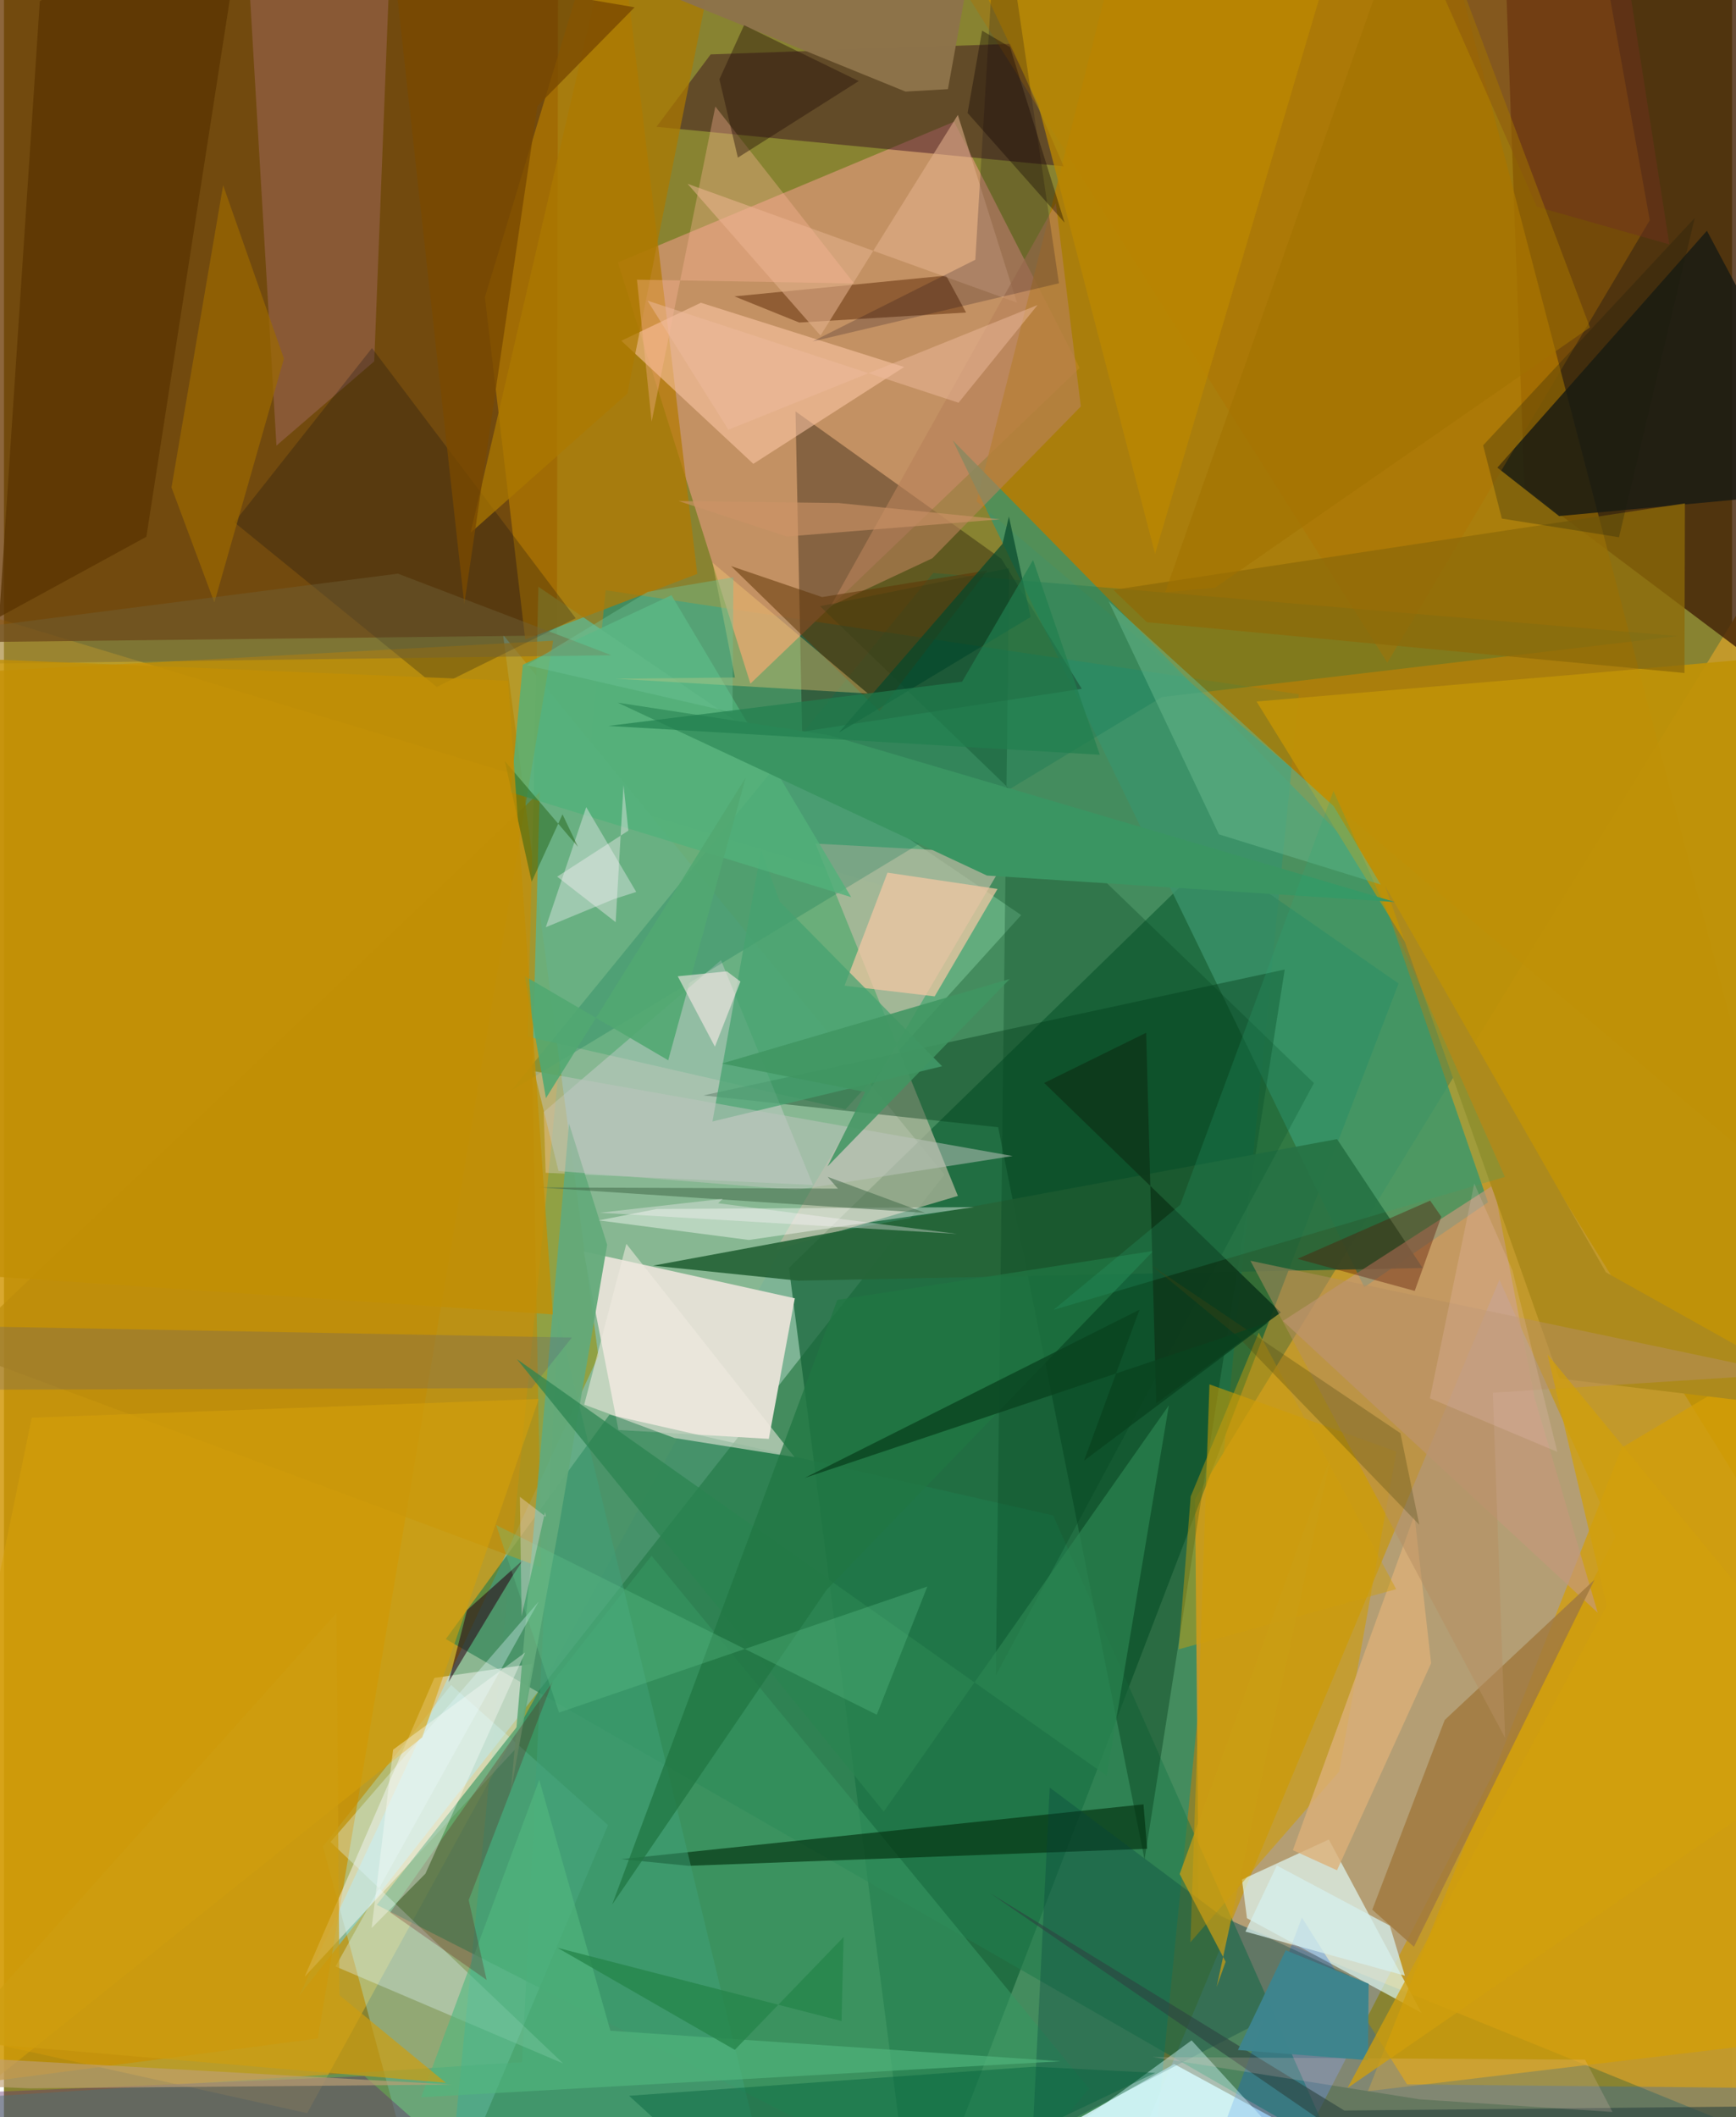 <svg xmlns="http://www.w3.org/2000/svg" width="228" height="278" viewBox="0 0 836 1024"><path fill="#888331" d="M0 0h836v1024H0z"/><path fill="#209278" fill-opacity=".647" d="M554.704 1060.346L212.7 1086l78.376-800.543 335.353 50.297z"/><path fill="#ffc01f" fill-opacity=".408" d="M146.693 1022.055L465.61 440.666-62 281.374v694.482z"/><path fill="#c2992b" fill-opacity=".988" d="M851.077 276.313l28.636 768.959L577.996 922.77l-1.75-197.723z"/><path fill="#86b99c" fill-opacity=".89" d="M454.979 568.152L142.8 965.303l144.762-309.34-46.112-348.955z"/><path fill="#6c3a04" fill-opacity=".776" d="M-62 311.136l329.51-3.831.627-366.115L-62 7.713z"/><path fill="#146338" fill-opacity=".725" d="M440.648 1086l234.01-610.299-89.677-62.361-205.21 199.882z"/><path fill="#442307" fill-opacity=".816" d="M724.692-62l10.886 297.938L889.315 351.57 898 4.887z"/><path fill="#cd946b" fill-opacity=".859" d="M361.113 330.652l159.3-152.673-60.767-119.106-162.64 68.054z"/><path fill="#9aa9f7" fill-opacity=".357" d="M723.444 618.96l56.184 124.308-176.903 342.357-74.328.375z"/><path fill="#b47d00" fill-opacity=".761" d="M470.552 242.495L854.57 567.606 704.323-7.29 547.841-62z"/><path fill="#3b936b" fill-opacity=".788" d="M662.039 419.64l55.911 161.883-59.876 41.021-199.087-409.582z"/><path fill="#e2e0d4" d="M280.487 605.3l102.102 22.642-12.58 67.987-72.73-4.298z"/><path fill="#a7f7ff" fill-opacity=".325" d="M292.256 882.732L206.582 1086l-52.287-192.915 62.036-78.112z"/><path fill="#66af80" fill-opacity=".906" d="M253.42 501.392l5.129-217.597 233.564 158.8-85.002 93.92z"/><path fill="#130900" fill-opacity=".341" d="M386.132 353.901l-3.207-154.936 99.609 71.32 38.868 62.863z"/><path fill="#ca9000" fill-opacity=".71" d="M151.824 985.925l113.848-676.04L-62 327.63v686.311z"/><path fill="#217b4c" fill-opacity=".592" d="M292.92 684.24l214.666 48.726 135.956 306.816-429.791-247.018z"/><path fill="#b47900" fill-opacity=".718" d="M294.951-62L232.68 143.755l19.513 165.558 83.2-31.723z"/><path fill="#d0f1f3" fill-opacity=".918" d="M637.083 1036.922L708.76 1086l-226.945-39.72 84.297-47.978z"/><path fill="#1a1b14" fill-opacity=".835" d="M890.481 236.77l-138.136 12.838-29.878-23.43L823.846 111.62z"/><path fill="#b9baa1" fill-opacity=".714" d="M373.268 604.653l88.22-26.223-68.927-170.394 93.616 5.013z"/><path fill="#e3fffd" fill-opacity=".647" d="M640.941 889.706l44.827 83.827-84.429-45.747-2.443-18.728z"/><path fill="#bf9207" fill-opacity=".941" d="M759.127 326.349L898 314.073l-39.836 433.354L605.97 339.305z"/><path fill="#023915" fill-opacity=".384" d="M551.784 899.373l67.818-430.451-281.273 60.89 142.64 15.39z"/><path fill="#33061e" fill-opacity=".443" d="M487.031 21.203l25.61 59.247L315.66 61.333l26.234-35.024z"/><path fill="#fdf8f4" fill-opacity=".478" d="M255.494 804.759l-47.259 6.79-62.782 144.546 103.14-111.398z"/><path fill="#d49f08" fill-opacity=".745" d="M841.794 989.7l44.677-351.428-103.846 61.914-122.775 311.247z"/><path fill="#359660" fill-opacity=".624" d="M180.365 921.316l294.018 149.628 50.548-60.8-211.638-257.67z"/><path fill="#256438" fill-opacity=".918" d="M644.918 550.945l-330.909 61.203 70.243 7.272 302.066-6.146z"/><path fill="#a96f6c" fill-opacity=".416" d="M116.666-41.71L186.22-5.79l-7.09 180.554-47.307 40.762z"/><path fill="#fec9a9" fill-opacity=".553" d="M362.519 224.341l-63.855-59.523 38.478-18.388 98.325 31.08z"/><path fill="#c5987a" fill-opacity=".682" d="M771.037 780.03L618.723 638.9l101.98-65.821 19.692 102.75z"/><path fill="#ffe2fc" fill-opacity=".271" d="M261.102 537.858l85.772-73.455 44.514 108.71-129.348-5.878z"/><path fill="#d09e00" fill-opacity=".561" d="M673.628 702.066l-90.444-32.495-9.215 269.818 71.953-82.527z"/><path fill="#0059e5" fill-opacity=".259" d="M627.896 927.448L568.667 1086l327.223-75.643-217.113-2.228z"/><path fill="#022f0f" fill-opacity=".639" d="M298.652 899.211l252.615-26.516 1.788 21.496-221.968 8.236z"/><path fill="#007250" fill-opacity=".243" d="M809.83 307.649l-249.656 29.497-314.816 190.34L449.574 277.13z"/><path fill="#3fa179" fill-opacity=".478" d="M250.705 997.375l17.331-359.976L376.826 1086l-432.5-68.872z"/><path fill="#b07000" fill-opacity=".376" d="M766.477-59.671l29.716 166.2-126.948 214.015L456.839-16.925z"/><path fill="#5a3400" fill-opacity=".741" d="M118.858-62l-49.97 321.617-71.18 38.835L17.348.622z"/><path fill="#000615" fill-opacity=".231" d="M178.035 168.344l98.551 130.687-67.223 33.206-97.917-79.611z"/><path fill="#a0793f" fill-opacity=".835" d="M697 831.893l-35.036 91.75 20.145 17.952 87.35-177.538z"/><path fill="#bc8c0b" fill-opacity=".671" d="M255.579 517.369l4.345 240.759-283.16-105.351 282.421-269.68z"/><path fill="#612e0a" fill-opacity=".525" d="M465.44 151.156l-9.68-17.866-102.34 10.066L384.73 156z"/><path fill="#e2b18d" fill-opacity=".565" d="M461.463 55.59l-66.427 106.707-64.316-73.386 159.325 57.459z"/><path fill="#b88159" fill-opacity=".62" d="M449.14 270.013l71.82-73.42-12.087-98.298-108.862 194.76z"/><path fill="#63aa7a" fill-opacity=".941" d="M245.245 866.366l28.11-322.954 18.467 58.646-23.464 136.915z"/><path fill="#05423f" fill-opacity=".314" d="M651.083 955.505l-62.03-28.761-83.135-62.139-8.402 170.48z"/><path fill="#8e6a09" fill-opacity=".757" d="M812.99 325.508l.21-82.043-276.498 41.841 16.232 15.632z"/><path fill="#f3c7a4" fill-opacity=".722" d="M450.246 481.911l30.412-51.953-53.227-7.891-20.791 54.678z"/><path fill="#5c5c76" fill-opacity=".267" d="M-9.105 672.155l264.426-.796 19.417-24.426-285.636-5.368z"/><path fill="#00421d" fill-opacity=".282" d="M479.823 810.321l153.896-286.478-238.893-230.641 91.447-18.377z"/><path fill="#e3f9ff" fill-opacity=".337" d="M157.98 890.889l112.543 107.14-110.117-46.91 98.299-176.524z"/><path fill="#fffffc" fill-opacity=".412" d="M360.365 599.73l-72.642-9.473 28.103-5.504 153.466-.927z"/><path fill="#46a370" fill-opacity=".733" d="M342.753 542.415l111.094-26.71-78.54-79.65-9.021-24.915z"/><path fill="#52b17a" fill-opacity=".788" d="M245.162 383.221l164.701 50.703-86.954-146.049-71.894 33.632z"/><path fill="#d5a009" fill-opacity=".569" d="M258.729 676.626l-56.356 163.647L-62 1051.781l75.459-366.076z"/><path fill="#c8ddd3" fill-opacity=".561" d="M295.208 434.811l10.664-3.413-24.185-41.026-19.555 58.096z"/><path fill="#5d3404" fill-opacity=".525" d="M395.771 288.785l79.944-12.888-52.142 68.041-71.803-70.137z"/><path fill="#67b88d" fill-opacity=".506" d="M666.038 427.826l-22.747-37.885-108.874-99.14 53.362 112.744z"/><path fill="#9c6900" fill-opacity=".702" d="M81.05 235.752l20.74 55.673 33.654-117.976-29.412-83.852z"/><path fill="#2a8450" fill-opacity=".714" d="M248.125 657.347l177.493 218.89 137.94-196.51-30.062 179.175z"/><path fill="#fdce78" fill-opacity=".365" d="M353.612 327.68l-57.674.592 122.013 7.152-75.154-63.298z"/><path fill="#bb8801" fill-opacity=".769" d="M654.422-62L455.024-45.069l45.334 95.636 56.517 217.277z"/><path fill="#ad7a00" fill-opacity=".718" d="M297.731-51.666l-71.979 309.33 75.817-67.27L351.878-62z"/><path fill="#ad8a1c" d="M752.499 666.784L898 684.211l-123-68.82-106.89-186.975z"/><path fill="#f1ece1" fill-opacity=".557" d="M324.314 695.505l-43.607-16.135 20.392-77.767 81.377 103.158z"/><path fill="#8d734a" fill-opacity=".996" d="M436.166 44.297L275.244-21.138l193.84-4.282-12.418 68.529z"/><path fill="#0e0018" fill-opacity=".204" d="M469.922 125.623L481.11-62l29.26 199.024-119.155 28.106z"/><path fill="#633470" fill-opacity=".435" d="M139.286 1078.795l-198.783-64.736 233.91-9.92 26.015 23.017z"/><path fill="#dcb078" fill-opacity=".784" d="M644.895 904.583l45.526-100.116-8.085-71.653-58.808 162.062z"/><path fill="#52b77e" fill-opacity=".627" d="M201.837 1014.361l309.494-17.404-217.96-14.755-34.404-121.366z"/><path fill="#ffb79a" fill-opacity=".345" d="M313.328 203.918l30.819-152.392 67.139 85.567-105.063-1.819z"/><path fill="#bdc4bd" fill-opacity=".514" d="M383.38 575.52l-115.1-9.128-11.828-48.301 231.514 41.038z"/><path fill="#2a0315" fill-opacity=".565" d="M251.194 754.443l-5.106 7.7-30.97 51.363 8.944-34.765z"/><path fill="#5f0108" fill-opacity=".231" d="M233.518 957.643l-8.69-38.64 40.621-105.659-78.574 111.619z"/><path fill="#207643" fill-opacity=".753" d="M294.223 921.182l108.934-292.466 152.861-23.687L397.991 768.9z"/><path fill="#446c4c" fill-opacity=".549" d="M445.638 586.628l-47.182-17.439 4.998 5.724-144.476-.6z"/><path fill="#3a9562" d="M475.556 423.467l-178.662-83.62 102.337 15.742 273.66 80.668z"/><path fill="#0e391b" fill-opacity=".914" d="M552.557 499.51l-49.325 24.278 114.462 111.004-60.237 43.924z"/><path fill="#2ba875" fill-opacity=".216" d="M569.055 582.726l74.126-200.192 82.917 186.701-218.333 64.287z"/><path fill="#cd9e10" fill-opacity=".686" d="M160.868 780.164l1.465 184.866 51.427 42.334-238.141-20.217z"/><path fill="#d5fdff" fill-opacity=".427" d="M440.003 1085.225l134.525-98.376 36.74 40.187 74.086 21.443z"/><path fill="#bea074" fill-opacity=".647" d="M-11.943 995.565l228.583 12.666-204.194 1.827-74.446-3.082z"/><path fill="#b78f61" fill-opacity=".506" d="M602.996 609.786l259.5 54.72-142.204 9.114 5.931 166.96z"/><path fill="#00603c" fill-opacity=".42" d="M381.748 1086l175.243-83.429-58.896-2.973-195.69 14.066z"/><path fill="#2d4441" fill-opacity=".612" d="M648.44 1020.79l249.56-2.506L725.075 1086 477.147 915.724z"/><path fill="#d5efec" fill-opacity=".753" d="M677.735 955.553l-77.142-21.304 15.177-31.973 54.68 29.112z"/><path fill="#05482c" fill-opacity=".698" d="M483.064 263l-79.19 91.355 92.801-55.932-10.504-48.6z"/><path fill="#ffcecc" fill-opacity=".18" d="M555.65 994.913l209.26 1.276 13.255 25.295-93.079-6.083z"/><path fill="#3e848d" fill-opacity=".992" d="M660.204 959.478l-40.127-16.194-23.113 48.226 62.905 4.934z"/><path fill="#261207" fill-opacity=".427" d="M355.044 76.24l-8.921-37.917 11.933-26.149 55.45 27.037z"/><path fill="#794a00" fill-opacity=".792" d="M258.063 51.312l47.03-47.78-116.43-19.838 34.033 308.469z"/><path fill="#51a872" fill-opacity=".898" d="M321.351 512.82l37.493-136.744L262.19 531.15l-10.205-59.002z"/><path fill="#70623b" fill-opacity=".42" d="M-62 321.693l24.549-14.988 228.04-29.254 103.3 39.466z"/><path fill="#fffffc" fill-opacity=".353" d="M203.9 906.22l-26.025 26.294 10.383-86.257 63.86-46.994z"/><path fill="#6f311f" fill-opacity=".478" d="M741.568 99.991l64.101 18.222L777.575-62l-105.798 4.243z"/><path fill="#561000" fill-opacity=".376" d="M695.34 588.465l-12.853 35.911-56.699-15.525 64.163-28.155z"/><path fill="#64c78d" fill-opacity=".298" d="M238.108 737.619l184.13 91.727 24.482-62.008-178.169 60.966z"/><path fill="#ffebeb" fill-opacity=".569" d="M325.97 472.205l23.735-2.411 6.578 4.944-12.345 31.502z"/><path fill="#fff7fd" fill-opacity=".337" d="M347.715 579.841l-2.226 2.134L461.1 596.793l-172.814-10.235z"/><path fill="#efbc9e" fill-opacity=".482" d="M461.801 194.787l-150.487-49.38 39.134 62.441 149.597-60.328z"/><path fill="#a07100" fill-opacity=".549" d="M767.26 158.353L585.93 284.22l-24.174 2.275L684.308-62z"/><path fill="#cf9e0b" fill-opacity=".443" d="M673.524 768.62l-66.502-124.095-32.913 79.246-5.83 73.949z"/><path fill="#4a450f" fill-opacity=".294" d="M555.095 611.98l41.747 34.446 87.856 91.044-9.134-44.28z"/><path fill="#6ec398" fill-opacity=".404" d="M311.485 286.219l-58.61 35.512 99.57 22.91.444-65.42z"/><path fill="#409562" fill-opacity=".863" d="M486.573 473.498l-88.166 90.693 18.213-36.055-69.299-13.757z"/><path fill="#0f0100" fill-opacity=".353" d="M486.712 22.786l26.408 84.92-46.944-53.073 7.028-39.81z"/><path fill="#217f4e" fill-opacity=".678" d="M530.144 365.061l-237.72-13.953 171.086-21.392 34.341-58.873z"/><path fill="#cc9366" fill-opacity=".627" d="M481.835 251.167l-77.903-7.854-77.543-.973 52.297 17.163z"/><path fill="#d19f0d" fill-opacity=".761" d="M746.729 655.083l28.614 121.446-125.36 233.376L898 838.901z"/><path fill="#fbcfd3" fill-opacity=".18" d="M729.735 614.318l-18.438-41.93-21.469 103.911 61.649 25.917z"/><path fill="#0a431f" fill-opacity=".784" d="M549.333 633.46l-26.808 72.995 89.012-66.818-224.094 75.147z"/><path fill="#215d10" fill-opacity=".463" d="M242.292 368.103l13.004 58.341 14.918-32.572 7.464 15.707z"/><path fill="#c28f04" fill-opacity=".784" d="M265.515 635.738l-319.073-21.617L-62 316.62l305.873 12.61z"/><path fill="#fef3f7" fill-opacity=".384" d="M267.63 424.015l28.298 22.012 3.798-66.287 2.349 22.01z"/><path fill="#171b0c" fill-opacity=".263" d="M781.31 259.849l36.635-154.431-102.357 109.979 9.043 35.42z"/><path fill="#ca9e14" fill-opacity=".725" d="M568.773 906.399l22.241 42.429-4.348 12.183 55.471-257.352z"/><path fill="#fde1eb" fill-opacity=".329" d="M249.59 723.948l12.576 9.691-.414-2.297-11.342 50.404z"/><path fill="#26864b" fill-opacity=".78" d="M267.813 942.101l137.38 35.397.99-40.618-52.612 54.568z"/></svg>